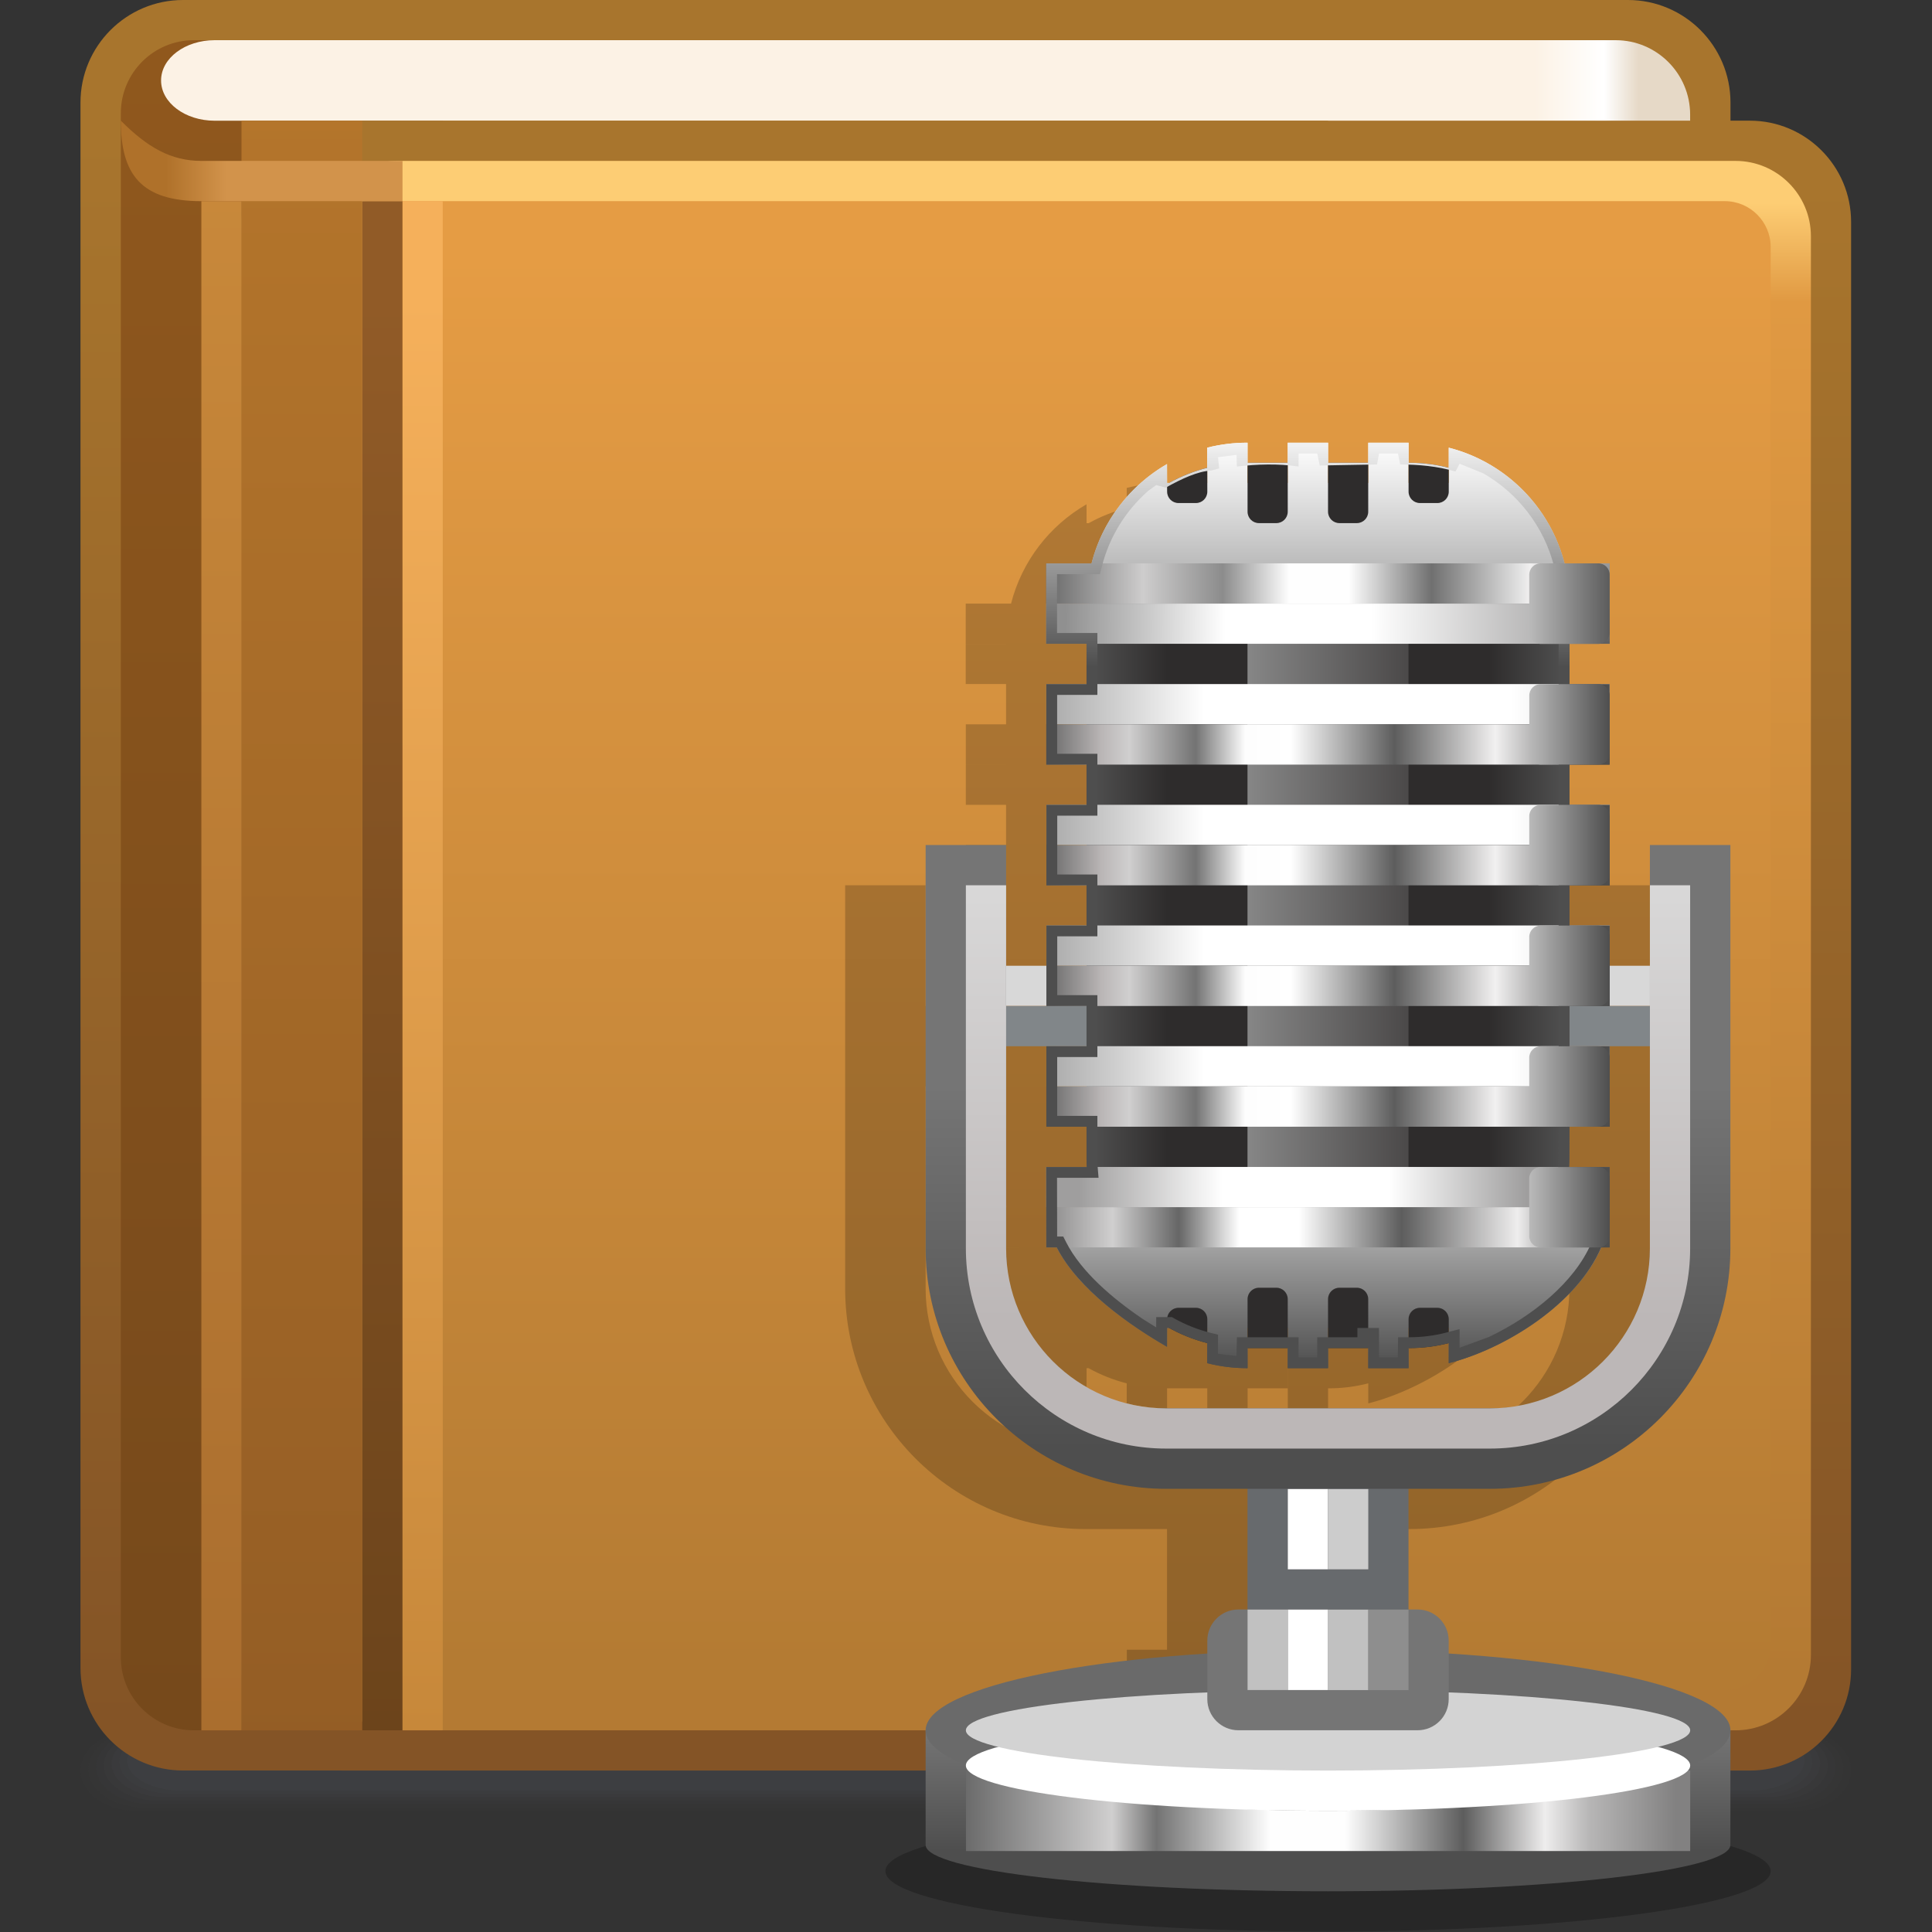 <?xml version="1.0" encoding="UTF-8" standalone="no"?>
<!-- Created with Inkscape (http://www.inkscape.org/) -->

<svg
   xmlns:dc="http://purl.org/dc/elements/1.1/"
   xmlns:cc="http://creativecommons.org/ns#"
   xmlns:rdf="http://www.w3.org/1999/02/22-rdf-syntax-ns#"
   xmlns:svg="http://www.w3.org/2000/svg"
   xmlns="http://www.w3.org/2000/svg"
   xmlns:sodipodi="http://sodipodi.sourceforge.net/DTD/sodipodi-0.dtd"
   xmlns:inkscape="http://www.inkscape.org/namespaces/inkscape"
   width="48"
   height="48"
   id="svg2"
   version="1.1"
   inkscape:version="0.48.3.1 r9886"
   sodipodi:docname="48.svg">
  <rect width="100%" height="100%" fill="#333333" stroke="none"/>
  <defs
     id="defs4">
    <linearGradient
       gradientTransform="translate(28.504,13.5)"
       y2="0"
       x2="1.5"
       y1="0"
       x1="0"
       gradientUnits="userSpaceOnUse"
       id="LinearGradient_34-25">
      <stop
         id="stop19648"
         stop-color="#bababa"
         offset="0" />
      <stop
         id="stop19650"
         stop-color="#4e4e4e"
         offset="1" />
    </linearGradient>
    <linearGradient
       gradientTransform="translate(28.502,15.75)"
       y2="0"
       x2="1.5"
       y1="0"
       x1="0"
       gradientUnits="userSpaceOnUse"
       id="LinearGradient_33-54">
      <stop
         id="stop19643"
         stop-color="#bababa"
         offset="0" />
      <stop
         id="stop19645"
         stop-color="#4e4e4e"
         offset="1" />
    </linearGradient>
    <linearGradient
       gradientTransform="translate(28.502,18)"
       y2="0"
       x2="1.5"
       y1="0"
       x1="0"
       gradientUnits="userSpaceOnUse"
       id="LinearGradient_32-4">
      <stop
         id="stop19638"
         stop-color="#bababa"
         offset="0" />
      <stop
         id="stop19640"
         stop-color="#4e4e4e"
         offset="1" />
    </linearGradient>
    <linearGradient
       gradientTransform="translate(28.502,20.25)"
       y2="0"
       x2="1.5"
       y1="0"
       x1="0"
       gradientUnits="userSpaceOnUse"
       id="LinearGradient_31-96">
      <stop
         id="stop19633"
         stop-color="#bababa"
         offset="0" />
      <stop
         id="stop19635"
         stop-color="#4e4e4e"
         offset="1" />
    </linearGradient>
    <linearGradient
       gradientTransform="translate(28.503,22.5)"
       y2="0"
       x2="1.5"
       y1="0"
       x1="0"
       gradientUnits="userSpaceOnUse"
       id="LinearGradient_30-551">
      <stop
         id="stop19628"
         stop-color="#bababa"
         offset="0" />
      <stop
         id="stop19630"
         stop-color="#4e4e4e"
         offset="1" />
    </linearGradient>
    <linearGradient
       gradientTransform="translate(28.502,24.75)"
       y2="0"
       x2="1.5"
       y1="0"
       x1="0"
       gradientUnits="userSpaceOnUse"
       id="LinearGradient_29-1">
      <stop
         id="stop19623"
         stop-color="#bababa"
         offset="0" />
      <stop
         id="stop19625"
         stop-color="#5c5c5c"
         offset="1" />
    </linearGradient>
    <linearGradient
       gradientTransform="translate(25.032,27.695)"
       y2="-4.125"
       x2="0"
       y1="0"
       x1="0"
       gradientUnits="userSpaceOnUse"
       id="LinearGradient_28-86">
      <stop
         id="stop19618"
         stop-color="#f0f0f0"
         offset="0" />
      <stop
         id="stop19620"
         stop-color="#4e4e4e"
         offset="1" />
    </linearGradient>
    <linearGradient
       gradientTransform="matrix(0,-1,1,0,18.753,21.001)"
       y2="0"
       x2="9.601"
       y1="0"
       x1="0"
       gradientUnits="userSpaceOnUse"
       id="LinearGradient_27-45">
      <stop
         id="stop19613"
         stop-color="#dedede"
         offset="0" />
      <stop
         id="stop19615"
         stop-color="#bcb7b7"
         offset="1" />
    </linearGradient>
    <linearGradient
       gradientTransform="translate(24.752,9)"
       y2="6.75"
       x2="0"
       y1="0"
       x1="0"
       gradientUnits="userSpaceOnUse"
       id="LinearGradient_26-6">
      <stop
         id="stop19608"
         stop-color="#4e4e4e"
         offset="0" />
      <stop
         id="stop19610"
         stop-color="#757575"
         offset="1" />
    </linearGradient>
    <linearGradient
       gradientTransform="matrix(-1,0,0,-1,30.002,15.751)"
       y2="0"
       x2="10.499"
       y1="0"
       x1="0"
       gradientUnits="userSpaceOnUse"
       id="LinearGradient_25-97">
      <stop
         id="stop19599"
         stop-color="#dcdcdc"
         offset="0" />
      <stop
         id="stop19601"
         stop-color="#ffffff"
         offset="0.176" />
      <stop
         id="stop19603"
         stop-color="#ffffff"
         offset="0.72" />
      <stop
         id="stop19605"
         stop-color="#a9a9a9"
         offset="1" />
    </linearGradient>
    <linearGradient
       gradientTransform="matrix(-1,0,0,-1,30.001,11.344)"
       y2="0"
       x2="10.498"
       y1="0"
       x1="0"
       gradientUnits="userSpaceOnUse"
       id="LinearGradient_24-83">
      <stop
         id="stop19580"
         stop-color="#3a3a3a"
         offset="0" />
      <stop
         id="stop19582"
         stop-color="#f1f0f0"
         offset="0.203" />
      <stop
         id="stop19584"
         stop-color="#5d5d5d"
         offset="0.382" />
      <stop
         id="stop19586"
         stop-color="#ffffff"
         offset="0.566" />
      <stop
         id="stop19588"
         stop-color="#fdfdfd"
         offset="0.647" />
      <stop
         id="stop19590"
         stop-color="#737373"
         offset="0.735" />
      <stop
         id="stop19592"
         stop-color="#d0cfcf"
         offset="0.853" />
      <stop
         id="stop19594"
         stop-color="#bab6b6"
         offset="0.902" />
      <stop
         id="stop19596"
         stop-color="#686868"
         offset="1" />
    </linearGradient>
    <linearGradient
       gradientTransform="matrix(-1,0,0,-1,30.003,18.001)"
       y2="0"
       x2="10.499"
       y1="0"
       x1="0"
       gradientUnits="userSpaceOnUse"
       id="LinearGradient_23-94">
      <stop
         id="stop19571"
         stop-color="#dcdcdc"
         offset="0" />
      <stop
         id="stop19573"
         stop-color="#ffffff"
         offset="0.176" />
      <stop
         id="stop19575"
         stop-color="#ffffff"
         offset="0.72" />
      <stop
         id="stop19577"
         stop-color="#a9a9a9"
         offset="1" />
    </linearGradient>
    <linearGradient
       gradientTransform="matrix(-1,0,0,-1,30.003,20.25)"
       y2="0"
       x2="10.499"
       y1="0"
       x1="0"
       gradientUnits="userSpaceOnUse"
       id="LinearGradient_22-83">
      <stop
         id="stop19562"
         stop-color="#dcdcdc"
         offset="0" />
      <stop
         id="stop19564"
         stop-color="#ffffff"
         offset="0.176" />
      <stop
         id="stop19566"
         stop-color="#ffffff"
         offset="0.72" />
      <stop
         id="stop19568"
         stop-color="#a9a9a9"
         offset="1" />
    </linearGradient>
    <linearGradient
       gradientTransform="translate(20.119,13.748)"
       y2="0"
       x2="8.339"
       y1="0"
       x1="0"
       gradientUnits="userSpaceOnUse"
       id="LinearGradient_21-65">
      <stop
         id="stop19553"
         stop-color="#9f9e9e"
         offset="0" />
      <stop
         id="stop19555"
         stop-color="#ffffff"
         offset="0.32" />
      <stop
         id="stop19557"
         stop-color="#ffffff"
         offset="0.693" />
      <stop
         id="stop19559"
         stop-color="#9f9e9e"
         offset="1" />
    </linearGradient>
    <linearGradient
       gradientTransform="matrix(-1,0,0,-1,29.692,13.001)"
       y2="0"
       x2="10.191"
       y1="0"
       x1="0"
       gradientUnits="userSpaceOnUse"
       id="LinearGradient_20-5">
      <stop
         id="stop19536"
         stop-color="#4f4f4f"
         offset="0" />
      <stop
         id="stop19538"
         stop-color="#eeeded"
         offset="0.138" />
      <stop
         id="stop19540"
         stop-color="#5d5d5d"
         offset="0.35" />
      <stop
         id="stop19542"
         stop-color="#ffffff"
         offset="0.538" />
      <stop
         id="stop19544"
         stop-color="#ffffff"
         offset="0.647" />
      <stop
         id="stop19546"
         stop-color="#666666"
         offset="0.758" />
      <stop
         id="stop19548"
         stop-color="#d0cfcf"
         offset="0.879" />
      <stop
         id="stop19550"
         stop-color="#8a8989"
         offset="1" />
    </linearGradient>
    <linearGradient
       gradientTransform="matrix(0,1,-1,0,24.752,10.499)"
       y2="0"
       x2="2.25"
       y1="0"
       x1="0"
       gradientUnits="userSpaceOnUse"
       id="LinearGradient_19-63">
      <stop
         id="stop19531"
         stop-color="#4e4e4e"
         offset="0" />
      <stop
         id="stop19533"
         stop-color="#a1a1a1"
         offset="1" />
    </linearGradient>
    <linearGradient
       gradientTransform="matrix(1,-0.004,0.008,1,19.857,24.511)"
       y2="0"
       x2="9.846"
       y1="0"
       x1="0"
       gradientUnits="userSpaceOnUse"
       id="LinearGradient_18-87">
      <stop
         id="stop19522"
         stop-color="#909090"
         offset="0" />
      <stop
         id="stop19524"
         stop-color="#ffffff"
         offset="0.303" />
      <stop
         id="stop19526"
         stop-color="#ffffff"
         offset="0.579" />
      <stop
         id="stop19528"
         stop-color="#9e9d9d"
         offset="1" />
    </linearGradient>
    <linearGradient
       gradientTransform="translate(19.501,25.351)"
       y2="0"
       x2="10.502"
       y1="0"
       x1="0"
       gradientUnits="userSpaceOnUse"
       id="LinearGradient_17-0">
      <stop
         id="stop19505"
         stop-color="#686868"
         offset="0" />
      <stop
         id="stop19507"
         stop-color="#cecdcd"
         offset="0.172" />
      <stop
         id="stop19509"
         stop-color="#8c8c8c"
         offset="0.313" />
      <stop
         id="stop19511"
         stop-color="#fefefe"
         offset="0.431" />
      <stop
         id="stop19513"
         stop-color="#fefefe"
         offset="0.537" />
      <stop
         id="stop19515"
         stop-color="#707070"
         offset="0.684" />
      <stop
         id="stop19517"
         stop-color="#f1f0f0"
         offset="0.86" />
      <stop
         id="stop19519"
         stop-color="#666666"
         offset="1" />
    </linearGradient>
    <linearGradient
       gradientTransform="translate(24.752,27.75)"
       y2="-2.25"
       x2="0"
       y1="0"
       x1="0"
       gradientUnits="userSpaceOnUse"
       id="LinearGradient_16-30">
      <stop
         id="stop19500"
         stop-color="#ffffff"
         offset="0" />
      <stop
         id="stop19502"
         stop-color="#bcbcbc"
         offset="1" />
    </linearGradient>
    <linearGradient
       gradientTransform="matrix(-1,0,0,-1,30.001,22.5)"
       y2="0"
       x2="10.499"
       y1="0"
       x1="0"
       gradientUnits="userSpaceOnUse"
       id="LinearGradient_15-9">
      <stop
         id="stop19491"
         stop-color="#dcdcdc"
         offset="0" />
      <stop
         id="stop19493"
         stop-color="#ffffff"
         offset="0.176" />
      <stop
         id="stop19495"
         stop-color="#ffffff"
         offset="0.72" />
      <stop
         id="stop19497"
         stop-color="#a9a9a9"
         offset="1" />
    </linearGradient>
    <linearGradient
       gradientTransform="matrix(-1,0,0,-1,26.251,19.248)"
       y2="0"
       x2="2.996"
       y1="0"
       x1="0"
       gradientUnits="userSpaceOnUse"
       id="LinearGradient_14-60">
      <stop
         id="stop19486"
         stop-color="#4b4949"
         offset="0" />
      <stop
         id="stop19488"
         stop-color="#868686"
         offset="1" />
    </linearGradient>
    <linearGradient
       gradientTransform="translate(20.251,19.057)"
       y2="0"
       x2="8.999"
       y1="0"
       x1="0"
       gradientUnits="userSpaceOnUse"
       id="LinearGradient_13-8">
      <stop
         id="stop19477"
         stop-color="#525252"
         offset="0" />
      <stop
         id="stop19479"
         stop-color="#2e2c2c"
         offset="0.167" />
      <stop
         id="stop19481"
         stop-color="#2e2c2c"
         offset="0.833" />
      <stop
         id="stop19483"
         stop-color="#525252"
         offset="1" />
    </linearGradient>
    <linearGradient
       gradientTransform="matrix(-1,0,0,-1,31.231,2.437)"
       y2="0"
       x2="13.228"
       y1="0"
       x1="0"
       gradientUnits="userSpaceOnUse"
       id="LinearGradient_12-84">
      <stop
         id="stop19458"
         stop-color="#828181"
         offset="0" />
      <stop
         id="stop19460"
         stop-color="#b7b6b6"
         offset="0.122" />
      <stop
         id="stop19462"
         stop-color="#eeeded"
         offset="0.184" />
      <stop
         id="stop19464"
         stop-color="#5d5d5d"
         offset="0.299" />
      <stop
         id="stop19466"
         stop-color="#fefefe"
         offset="0.466" />
      <stop
         id="stop19468"
         stop-color="#fefefe"
         offset="0.571" />
      <stop
         id="stop19470"
         stop-color="#737373"
         offset="0.732" />
      <stop
         id="stop19472"
         stop-color="#d0cfcf"
         offset="0.794" />
      <stop
         id="stop19474"
         stop-color="#6b6b6b"
         offset="1" />
    </linearGradient>
    <linearGradient
       gradientTransform="translate(25.502,1.5)"
       y2="2.25"
       x2="0"
       y1="0"
       x1="0"
       gradientUnits="userSpaceOnUse"
       id="LinearGradient_11-01">
      <stop
         id="stop19453"
         stop-color="#4e4e4e"
         offset="0" />
      <stop
         id="stop19455"
         stop-color="#757575"
         offset="1" />
    </linearGradient>
    <linearGradient
       gradientTransform="translate(4.22,32.532)"
       y2="0"
       x2="-1.125"
       y1="0"
       x1="0"
       gradientUnits="userSpaceOnUse"
       id="LinearGradient_10-28">
      <stop
         id="stop19448"
         stop-color="#d2934b"
         offset="0" />
      <stop
         id="stop19450"
         stop-color="#af712a"
         offset="1" />
    </linearGradient>
    <linearGradient
       gradientTransform="matrix(0,-1,1,0,3.757,34.452)"
       y2="0"
       x2="33.505"
       y1="0"
       x1="0"
       gradientUnits="userSpaceOnUse"
       id="LinearGradient_9-8">
      <stop
         id="stop19443"
         stop-color="#ca8a3b"
         offset="0" />
      <stop
         id="stop19445"
         stop-color="#a76b2d"
         offset="1" />
    </linearGradient>
    <linearGradient
       gradientTransform="matrix(0,1,-1,0,7.504,3.751)"
       y2="0"
       x2="26.709"
       y1="0"
       x1="0"
       gradientUnits="userSpaceOnUse"
       id="LinearGradient_8-91">
      <stop
         id="stop19438"
         stop-color="#c7883a"
         offset="0" />
      <stop
         id="stop19440"
         stop-color="#f5b05b"
         offset="1" />
    </linearGradient>
    <linearGradient
       gradientTransform="matrix(0,1,-1,0,6.75,3.743)"
       y2="0"
       x2="26.712"
       y1="0"
       x1="0"
       gradientUnits="userSpaceOnUse"
       id="LinearGradient_7-93">
      <stop
         id="stop19433"
         stop-color="#6c441b"
         offset="0" />
      <stop
         id="stop19435"
         stop-color="#915b27"
         offset="1" />
    </linearGradient>
    <linearGradient
       gradientTransform="matrix(0,-1,1,0,4.505,34.046)"
       y2="0"
       x2="33.348"
       y1="0"
       x1="0"
       gradientUnits="userSpaceOnUse"
       id="LinearGradient_6-37">
      <stop
         id="stop19428"
         stop-color="#b4752b"
         offset="0" />
      <stop
         id="stop19430"
         stop-color="#915b24"
         offset="1" />
    </linearGradient>
    <linearGradient
       gradientTransform="matrix(0,-1,1,0,16.851,31.249)"
       y2="0"
       x2="26.251"
       y1="0"
       x1="0"
       gradientUnits="userSpaceOnUse"
       id="LinearGradient_5-8">
      <stop
         id="stop19423"
         stop-color="#e59c44"
         offset="0" />
      <stop
         id="stop19425"
         stop-color="#b47b33"
         offset="1" />
    </linearGradient>
    <linearGradient
       gradientTransform="matrix(0,1,-1,0,27.323,4.804)"
       y2="0"
       x2="27.406"
       y1="0"
       x1="0"
       gradientUnits="userSpaceOnUse"
       id="LinearGradient_4-37">
      <stop
         id="stop19416"
         stop-color="#b47a33"
         offset="0" />
      <stop
         id="stop19418"
         stop-color="#e09942"
         offset="0.933" />
      <stop
         id="stop19420"
         stop-color="#fdcd74"
         offset="1" />
    </linearGradient>
    <linearGradient
       gradientTransform="matrix(0,-1,1,0,16.613,32.661)"
       y2="0"
       x2="28.845"
       y1="0"
       x1="0"
       gradientUnits="userSpaceOnUse"
       id="LinearGradient_3-58">
      <stop
         id="stop19411"
         stop-color="#a8752d"
         offset="0" />
      <stop
         id="stop19413"
         stop-color="#845426"
         offset="1" />
    </linearGradient>
    <linearGradient
       gradientTransform="matrix(-1,0,0,-1,30.539,35.251)"
       y2="0"
       x2="1.929"
       y1="0"
       x1="0"
       gradientUnits="userSpaceOnUse"
       id="LinearGradient_2-95">
      <stop
         id="stop19404"
         stop-color="#e6d9c7"
         offset="0" />
      <stop
         id="stop19406"
         stop-color="#ffffff"
         offset="0.333" />
      <stop
         id="stop19408"
         stop-color="#fcf2e5"
         offset="1" />
    </linearGradient>
    <linearGradient
       gradientTransform="matrix(0,-1,1,0,2.252,35.115)"
       y2="0"
       x2="33.271"
       y1="0"
       x1="0"
       gradientUnits="userSpaceOnUse"
       id="LinearGradient_1-70">
      <stop
         id="stop19399"
         stop-color="#90581d"
         offset="0" />
      <stop
         id="stop19401"
         stop-color="#74481b"
         offset="1" />
    </linearGradient>
    <linearGradient
       gradientTransform="matrix(0,-1,1,0,13.914,33.483)"
       y2="0"
       x2="29.645"
       y1="0"
       x1="0"
       gradientUnits="userSpaceOnUse"
       id="LinearGradient-3">
      <stop
         id="stop19394"
         stop-color="#a8752d"
         offset="0" />
      <stop
         id="stop19396"
         stop-color="#845426"
         offset="1" />
    </linearGradient>
  </defs>
  <sodipodi:namedview
     id="base"
     pagecolor="#ffffff"
     bordercolor="#666666"
     borderopacity="1.0"
     inkscape:pageopacity="0.0"
     inkscape:pageshadow="2"
     inkscape:zoom="7.9094203"
     inkscape:cx="24.711864"
     inkscape:cy="23.491525"
     inkscape:document-units="px"
     inkscape:current-layer="layer1"
     showgrid="false"
     inkscape:window-width="909"
     inkscape:window-height="633"
     inkscape:window-x="500"
     inkscape:window-y="212"
     inkscape:window-maximized="0" />
  <g
     inkscape:label="Layer 1"
     inkscape:groupmode="layer"
     id="layer1"
     transform="translate(0,-1004.362)">
    <g
       style="fill-rule:evenodd;stroke-width:0.501;stroke-linejoin:bevel;overflow:visible"
       id="g19977"
       transform="matrix(1.333,0,0,1.333,1.212e-4,1004.362)">
      <g
         transform="scale(1,-1)"
         font-size="16"
         id="Document"
         style="font-size:16px;fill:none;stroke:#000000;font-family:Times New Roman">
        <g
           transform="translate(0,-36)"
           id="Spread">
          <g
             id="MouseOff">
            <g
               id="Group"
               style="stroke:none">
              <g
                 stroke-miterlimit="79.84"
                 id="Group_1">
                <g
                   id="Group_2"
                   style="fill:#494a4f">
                  <path
                     id="path19658"
                     d="m 1.502,3 0,0 c 0,-0.413 0.46,-0.749 1.027,-0.749 l 30.946,0 c 0.567,0 1.027,0.336 1.027,0.749 l 0,0 c 0,0.415 -0.46,0.751 -1.027,0.751 l -30.946,0 C 1.962,3.751 1.502,3.415 1.502,3 z"
                     inkscape:connector-curvature="0"
                     style="fill-opacity:0.055;marker-start:none;marker-end:none" />
                  <path
                     id="path19660"
                     d="m 1.646,3.032 0,0 c 0,-0.397 0.461,-0.721 1.027,-0.721 l 30.657,0 c 0.567,0 1.027,0.324 1.027,0.721 l 0,0 c 0,0.396 -0.46,0.719 -1.027,0.719 l -30.657,0 C 2.107,3.751 1.646,3.428 1.646,3.032 z"
                     inkscape:connector-curvature="0"
                     style="fill-opacity:0.075;marker-start:none;marker-end:none" />
                  <path
                     id="path19662"
                     d="m 1.792,3.063 0,0 c 0,-0.38 0.459,-0.687 1.026,-0.687 l 30.368,0 c 0.567,0 1.025,0.307 1.025,0.687 l 0,0 c 0,0.379 -0.458,0.688 -1.025,0.688 l -30.368,0 C 2.251,3.751 1.792,3.442 1.792,3.063 z"
                     inkscape:connector-curvature="0"
                     style="fill-opacity:0.094;marker-start:none;marker-end:none" />
                  <path
                     id="path19664"
                     d="m 1.935,3.095 0,-0.001 c 0,-0.362 0.461,-0.656 1.027,-0.656 l 30.079,0 c 0.567,0 1.027,0.294 1.027,0.656 l 0,0.001 c 0,0.363 -0.46,0.656 -1.027,0.656 l -30.079,0 C 2.396,3.751 1.935,3.458 1.935,3.095 z"
                     inkscape:connector-curvature="0"
                     style="fill-opacity:0.11;marker-start:none;marker-end:none" />
                  <path
                     id="path19666"
                     d="m 2.08,3.127 0,0 C 2.08,2.78 2.542,2.5 3.106,2.5 l 29.792,0 c 0.564,0 1.025,0.28 1.025,0.627 l 0,0 c 0,0.344 -0.461,0.624 -1.025,0.624 l -29.792,0 C 2.542,3.751 2.08,3.471 2.08,3.127 z"
                     inkscape:connector-curvature="0"
                     style="fill-opacity:0.129;marker-start:none;marker-end:none" />
                  <path
                     id="path19668"
                     d="m 2.225,3.156 0,0 c 0,-0.328 0.461,-0.594 1.027,-0.594 l 29.5,0 c 0.566,0 1.026,0.266 1.026,0.594 l 0,0 c 0,0.33 -0.46,0.595 -1.026,0.595 l -29.5,0 C 2.686,3.751 2.225,3.486 2.225,3.156 z"
                     inkscape:connector-curvature="0"
                     style="fill-opacity:0.149;marker-start:none;marker-end:none" />
                  <path
                     id="path19670"
                     d="m 2.371,3.19 0,-0.003 c 0,-0.311 0.459,-0.563 1.026,-0.563 l 29.21,0 c 0.567,0 1.026,0.252 1.026,0.563 l 0,0.003 c 0,0.309 -0.459,0.561 -1.026,0.561 l -29.21,0 C 2.83,3.751 2.371,3.499 2.371,3.19 z"
                     inkscape:connector-curvature="0"
                     style="fill-opacity:0.165;marker-start:none;marker-end:none" />
                </g>
                <path
                   style="fill:url(#LinearGradient-3);marker-start:none;marker-end:none"
                   id="path19672"
                   d="M 1.5,34.089 1.5,4.912 C 1.5,3.858 2.357,3.001 3.411,3.001 l 26.931,0 c 1.054,0 1.911,0.857 1.911,1.911 l 0,29.177 C 32.253,35.143 31.396,36 30.342,36 L 3.411,36 C 2.357,36 1.5,35.143 1.5,34.089 z"
                   inkscape:connector-curvature="0" />
                <path
                   style="fill:url(#LinearGradient_1-70);marker-start:none;marker-end:none"
                   id="path19674"
                   d="m 2.252,33.891 0,-28.781 c 0,-0.75 0.61,-1.36 1.36,-1.36 l 3.281,0 c 0.75,0 1.36,0.61 1.36,1.36 l 0,28.781 c 0,0.75 -0.61,1.36 -1.36,1.36 l -3.281,0 c -0.75,0 -1.36,-0.61 -1.36,-1.36 z"
                   inkscape:connector-curvature="0" />
                <path
                   id="path19676"
                   d="m 3.002,34.501 0,-10e-4 c 0,-0.414 0.448,-0.75 0.999,-0.75 l 25.003,0 c 0.551,0 0.999,0.336 0.999,0.75 l 0,10e-4 c 0,0.414 -0.448,0.75 -0.999,0.75 l -25.003,0 c -0.551,0 -0.999,-0.336 -0.999,-0.75 z"
                   inkscape:connector-curvature="0"
                   style="fill:#fcf2e5;marker-start:none;marker-end:none" />
                <path
                   style="fill:url(#LinearGradient_2-95);marker-start:none;marker-end:none"
                   id="path19678"
                   d="m 24.752,33.863 0,-0.223 c 0,-0.766 0.622,-1.388 1.388,-1.388 l 3.973,0 c 0.766,0 1.388,0.622 1.388,1.388 l 0,0.223 c 0,0.766 -0.622,1.388 -1.388,1.388 l -3.973,0 c -0.766,0 -1.388,-0.622 -1.388,-1.388 z"
                   inkscape:connector-curvature="0" />
                <path
                   style="fill:url(#LinearGradient_3-58);marker-start:none;marker-end:none"
                   id="path19680"
                   d="m 4.502,31.864 0,-26.977 C 4.502,3.846 5.348,3 6.389,3 l 26.225,0 c 1.041,0 1.887,0.846 1.887,1.887 l 0,26.977 c 0,1.041 -0.846,1.887 -1.887,1.887 l -26.225,0 c -1.041,0 -1.887,-0.846 -1.887,-1.887 z"
                   inkscape:connector-curvature="0" />
                <path
                   style="fill:url(#LinearGradient_4-37);marker-start:none;marker-end:none"
                   id="path19682"
                   d="m 6.001,31.596 0,-26.441 C 6.001,4.38 6.631,3.75 7.406,3.75 l 24.941,0 c 0.775,0 1.405,0.63 1.405,1.405 l 0,26.441 c 0,0.775 -0.63,1.405 -1.405,1.405 l -24.941,0 c -0.775,0 -1.405,-0.63 -1.405,-1.405 z"
                   inkscape:connector-curvature="0" />
                <path
                   style="fill:url(#LinearGradient_5-8);marker-start:none;marker-end:none"
                   id="path19684"
                   d="m 6.001,31.396 0,-26.043 c 0,-0.471 0.384,-0.855 0.855,-0.855 l 25.291,0 c 0.471,0 0.855,0.384 0.855,0.855 l 0,26.043 c 0,0.471 -0.384,0.855 -0.855,0.855 l -25.291,0 c -0.471,0 -0.855,-0.384 -0.855,-0.855 z"
                   inkscape:connector-curvature="0" />
                <path
                   style="fill:url(#LinearGradient_6-37);marker-start:none;marker-end:none"
                   id="path19686"
                   d="m 4.501,33.751 0,-30.001 2.251,0 0,30.001 -2.251,0 z"
                   inkscape:connector-curvature="0" />
                <path
                   style="fill:url(#LinearGradient_7-93);marker-start:none;marker-end:none"
                   id="path19688"
                   d="m 6.753,32.251 0,-28.501 0.749,0 0,28.501 -0.749,0 z"
                   inkscape:connector-curvature="0" />
                <path
                   style="fill:url(#LinearGradient_8-91);marker-start:none;marker-end:none"
                   id="path19690"
                   d="m 7.503,32.251 0,-28.501 0.749,0 0,28.501 -0.749,0 z"
                   inkscape:connector-curvature="0" />
                <path
                   style="fill:url(#LinearGradient_9-8);marker-start:none;marker-end:none"
                   id="path19692"
                   d="m 3.753,32.251 0,-28.501 0.749,0 0,28.501 -0.749,0 z"
                   inkscape:connector-curvature="0" />
                <path
                   style="fill:url(#LinearGradient_10-28);marker-start:none;marker-end:none"
                   id="path19694"
                   d="m 2.252,33.751 c 0.499,-0.501 0.938,-0.75 1.5,-0.75 l 3.75,0 0,-0.75 -3.75,0 c -1.125,0 -1.5,0.499 -1.5,1.5 z"
                   inkscape:connector-curvature="0" />
              </g>
              <g
                 id="Group_3">
                <path
                   id="path19697"
                   stroke-miterlimit="79.84"
                   d="m 21.002,3.001 0,2.251 0.749,0 0,2.249 -1.516,0 c -2.475,0 -4.483,2.008 -4.483,4.483 l 0,7.516 1.5,0 0,-2.25 0.751,0 0,0.001 0.748,0 0,10e-4 -0.748,0 0,0.749 0.748,0 0,0.748 -0.748,0 0,0.751 0.748,0 0,0.001 -0.748,0 0,0.749 0.748,0 0,0.749 -0.75,0 0,0.751 0.75,0 0,0.001 -0.75,0 0,0.749 0.75,0 0,0.751 -0.752,0 0,0.749 0.753,0 0,0.001 -0.753,0 0,0.749 0.845,0 c 0.202,0.789 0.717,1.453 1.407,1.851 l 10e-4,-0.352 0.039,0 c 0.221,0.123 0.459,0.218 0.709,0.282 l 0,0.375 c 0.237,0.06 0.485,0.093 0.741,0.093 l 0.011,0 0,-0.374 0.749,0 0,0.374 0.752,0 0,-0.374 0.748,0 0,-0.375 10e-4,0 0,0.749 0.751,0 0,-0.374 0.011,0 c 0.254,0 0.501,-0.032 0.738,-0.093 l 0,0.374 c 1.055,-0.269 1.888,-1.101 2.158,-2.156 l 0.842,0 0,-0.749 -0.749,0 0,-0.001 0.749,0 0,-0.749 -0.75,0 0,-0.751 0.748,0 0,-0.749 -0.748,0 0,-0.001 0.748,0 0,-0.751 -0.748,0 0,-0.749 0.75,0 0,-0.749 -0.75,0 0,-0.001 0.75,0 0,-0.751 -0.75,0 0,-0.748 0.75,0 0,-0.749 -0.75,0 0,-10e-4 0.75,0 0,-0.001 0.749,0 0,2.25 1.5,0 0,-7.516 c 0,-2.475 -2.009,-4.483 -4.483,-4.483 l -1.516,0 0,-2.249 0.749,0 0,-2.251 -4.499,0 z m 8.249,8.983 0,3.766 -0.75,0 0,-0.748 -0.749,0 0,-0.001 0.749,0 0,-0.751 -0.749,0 0,-0.602 c 0,-0.051 -0.002,-0.1 -0.006,-0.148 l 0.756,0 0,-0.749 -1.006,0 0,-10e-4 1.007,0 0,-0.011 c 0,-0.003 -0.001,-0.005 -0.001,-0.007 l 0,-0.731 -0.158,0 c -0.452,-1.057 -1.787,-1.89 -2.842,-2.158 l 0,0.374 c -0.237,-0.061 -0.484,-0.093 -0.738,-0.093 l -0.011,0 0,-0.374 -0.751,0 0,0.749 -10e-4,0 0,-0.375 -0.748,0 0,-0.374 -0.752,0 0,0.374 -0.749,0 0,-0.374 -0.011,0 C 21.485,9.75 21.237,9.783 21,9.843 l 0,0.374 c -0.251,0.064 -0.49,0.16 -0.711,0.283 l -0.037,0 -10e-4,-0.352 c -0.69,0.397 -1.651,1.063 -2.057,1.853 l -0.193,0 0,0.749 0.971,0 -0.001,10e-4 -0.972,0 0,0.749 0.757,0 c -0.004,0.048 -0.005,0.097 -0.005,0.148 l 0,0.602 -0.749,0 0,0.751 0.749,0 0,0.001 -0.749,0 0,0.748 -0.75,0 0,-3.766 c 0,-1.646 1.337,-2.983 2.983,-2.983 l 6.033,0 c 1.645,0 2.983,1.337 2.983,2.983 z m -10.5,4.515 0,0.001 -0.748,0 0,0.001 -0.751,0 0,-0.002 1.499,0 z m 10.5,0 0,0.002 -0.749,0 0,-0.001 -0.75,0 0,-0.001 1.499,0 z"
                   inkscape:connector-curvature="0"
                   style="fill:#000000;fill-opacity:0.2;stroke-width:0.081;marker-start:none;marker-end:none" />
                <path
                   id="path19699"
                   stroke-miterlimit="79.84"
                   d="m 18.752,18 0,-0.749 12.375,0 0,0.749 -12.375,0 z"
                   inkscape:connector-curvature="0"
                   style="fill:#d8d8d8;stroke-width:0.081;marker-start:none;marker-end:none" />
                <path
                   id="path19701"
                   stroke-miterlimit="79.84"
                   d="m 24.752,2.25 c 4.554,0 8.25,-0.504 8.25,-1.125 C 33.002,0.504 29.306,0 24.752,0 c -4.554,0 -8.25,0.504 -8.25,1.125 0,0.621 3.696,1.125 8.25,1.125 z"
                   inkscape:connector-curvature="0"
                   style="fill:#000000;fill-opacity:0.235;stroke-width:0.016;marker-start:none;marker-end:none" />
                <path
                   id="path19703"
                   stroke-miterlimit="79.84"
                   d="m 23.251,9.075 0,-3.187 c 0,-0.285 0.232,-0.517 0.517,-0.517 l 1.967,0 c 0.285,0 0.517,0.232 0.517,0.517 l 0,3.187 c 0,0.285 -0.232,0.517 -0.517,0.517 l -1.967,0 c -0.285,0 -0.517,-0.232 -0.517,-0.517 z"
                   inkscape:connector-curvature="0"
                   style="fill:#676a6d;stroke-width:0.081;marker-start:none;marker-end:none" />
                <path
                   id="path19705"
                   stroke-miterlimit="79.84"
                   d="m 18.752,17.249 0,-0.749 12.375,0 0,0.749 -12.375,0 z"
                   inkscape:connector-curvature="0"
                   style="fill:#818689;stroke-width:0.081;marker-start:none;marker-end:none" />
                <path
                   style="fill:url(#LinearGradient_11-01);stroke-width:0.081;marker-start:none;marker-end:none"
                   id="path19707"
                   stroke-miterlimit="79.84"
                   d="m 17.252,1.613 0,2.137 15,0 -0.001,-2.137 c 0,-0.477 -3.361,-0.863 -7.5,-0.863 -4.14,0 -7.499,0.386 -7.499,0.863 z"
                   inkscape:connector-curvature="0" />
                <path
                   style="fill:url(#LinearGradient_12-84);stroke-width:0.081;marker-start:none;marker-end:none"
                   id="path19709"
                   stroke-miterlimit="79.84"
                   d="m 18.003,3.001 0,-1.501 13.499,0 0,1.501 -13.499,0 z"
                   inkscape:connector-curvature="0" />
                <path
                   id="path19711"
                   stroke-miterlimit="79.84"
                   d="m 24.752,5.25 c 4.14,0 7.5,-0.672 7.5,-1.5 0,-0.828 -3.36,-1.5 -7.5,-1.5 -4.14,0 -7.5,0.672 -7.5,1.5 0,0.828 3.36,1.5 7.5,1.5 z"
                   inkscape:connector-curvature="0"
                   style="fill:#6a6a6a;stroke-width:0.081;marker-start:none;marker-end:none" />
                <path
                   id="path19713"
                   stroke-miterlimit="79.84"
                   d="m 24.752,3.937 c 3.726,0 6.75,-0.378 6.75,-0.843 0,-0.465 -3.024,-0.843 -6.75,-0.843 -3.726,0 -6.75,0.378 -6.75,0.843 0,0.465 3.024,0.843 6.75,0.843 z"
                   inkscape:connector-curvature="0"
                   style="fill:#ffffff;stroke-width:0.081;marker-start:none;marker-end:none" />
                <path
                   id="path19715"
                   stroke-miterlimit="79.84"
                   d="m 24.752,4.5 c 3.726,0 6.75,-0.336 6.75,-0.75 0,-0.414 -3.024,-0.75 -6.75,-0.75 -3.726,0 -6.75,0.336 -6.75,0.75 0,0.414 3.024,0.75 6.75,0.75 z"
                   inkscape:connector-curvature="0"
                   style="fill:#d3d3d3;stroke-width:0.081;marker-start:none;marker-end:none" />
                <path
                   id="path19717"
                   stroke-miterlimit="79.84"
                   d="m 22.502,5.422 0,-1.091 c 0,-0.32 0.26,-0.58 0.58,-0.58 l 3.339,0 c 0.32,0 0.58,0.26 0.58,0.58 l 0,1.091 c 0,0.32 -0.26,0.58 -0.58,0.58 l -3.339,0 c -0.32,0 -0.58,-0.26 -0.58,-0.58 z"
                   inkscape:connector-curvature="0"
                   style="fill:#757575;stroke-width:0.081;marker-start:none;marker-end:none" />
                <path
                   id="path19719"
                   stroke-miterlimit="79.84"
                   d="m 24.003,8.25 0,-1.499 0.749,0 0,1.499 -0.749,0 z"
                   inkscape:connector-curvature="0"
                   style="fill:#ffffff;stroke-width:0.081;marker-start:none;marker-end:none" />
                <path
                   id="path19721"
                   stroke-miterlimit="79.84"
                   d="m 24.753,8.25 0,-1.499 0.749,0 0,1.499 -0.749,0 z"
                   inkscape:connector-curvature="0"
                   style="fill:#cccccc;stroke-width:0.081;marker-start:none;marker-end:none" />
                <g
                   stroke-miterlimit="79.84"
                   id="Group_4">
                  <path
                     id="path19724"
                     d="m 25.503,5.999 0,-1.499 -0.749,0 0,1.499 0.749,0 z"
                     inkscape:connector-curvature="0"
                     style="fill:#c1c1c1;marker-start:none;marker-end:none" />
                  <path
                     id="path19726"
                     d="m 26.252,5.999 0,-1.499 -0.749,0 0,1.499 0.749,0 z"
                     inkscape:connector-curvature="0"
                     style="fill:#8e8e8e;marker-start:none;marker-end:none" />
                  <path
                     id="path19728"
                     d="m 24.751,6 0,-1.499 -0.749,0 0,1.499 0.749,0 z"
                     inkscape:connector-curvature="0"
                     style="fill:#ffffff;marker-start:none;marker-end:none" />
                  <path
                     id="path19730"
                     d="m 24.001,6 0,-1.499 -0.749,0 0,1.499 0.749,0 z"
                     inkscape:connector-curvature="0"
                     style="fill:#c1c1c1;marker-start:none;marker-end:none" />
                </g>
                <path
                   style="fill:url(#LinearGradient_13-8);stroke-width:0.081;marker-start:none;marker-end:none"
                   id="path19732"
                   stroke-miterlimit="79.84"
                   d="m 20.251,24.275 0,-9.877 c 0,-1.302 1.165,-1.882 2.124,-2.394 0.632,-0.337 1.404,-0.294 2.157,-0.312 0.821,-0.023 1.707,0.029 2.43,0.398 0.978,0.502 2.29,1.006 2.29,2.308 l 0,9.877 c 0,1.301 -1.11,2.359 -2.473,2.359 l -4.055,0 c -1.364,0 -2.473,-1.058 -2.473,-2.359 z"
                   inkscape:connector-curvature="0" />
                <path
                   style="fill:url(#LinearGradient_14-60);stroke-width:0.081;marker-start:none;marker-end:none"
                   id="path19734"
                   stroke-miterlimit="79.84"
                   d="m 23.251,24.874 0,-11.499 3.001,0 0,11.499 -3.001,0 z"
                   inkscape:connector-curvature="0" />
                <path
                   style="fill:url(#LinearGradient_15-9);stroke-width:0.081;marker-start:none;marker-end:none"
                   id="path19736"
                   stroke-miterlimit="79.84"
                   d="m 19.501,23.25 0,-0.749 10.499,0 0,0.749 -10.499,0 z"
                   inkscape:connector-curvature="0" />
                <g
                   stroke-miterlimit="79.84"
                   id="Group_5">
                  <path
                     style="fill:url(#LinearGradient_16-30);marker-start:none;marker-end:none"
                     id="path19739"
                     d="m 20.252,24.749 0,0.011 c 0,1.106 0.603,2.074 1.499,2.591 l 10e-4,-0.352 0.749,0 -0.001,0.657 c 0.237,0.06 0.485,0.093 0.741,0.093 l 0.011,0 0,-0.749 0.749,0 0,0.749 0.752,0 0,-0.749 0.749,0 0,0.749 0.751,0 0,-0.749 0.749,0 0,0.656 c 1.292,-0.329 2.251,-1.502 2.251,-2.896 l 0,-0.011 -9.001,0 z"
                     inkscape:connector-curvature="0" />
                  <path
                     id="path19741"
                     d="m 23.252,26.462 0,0.913 0.749,0 0,-0.913 c 0,-0.117 -0.095,-0.212 -0.212,-0.212 l -0.325,0 c -0.117,0 -0.212,0.095 -0.212,0.212 z m 1.5,0 0,0.913 0.749,0 0,-0.913 c 0,-0.117 -0.095,-0.212 -0.212,-0.212 l -0.325,0 c -0.117,0 -0.212,0.095 -0.212,0.212 z m -2.999,0.374 -0.001,0.142 c 0.232,0.133 0.484,0.236 0.749,0.304 l 10e-4,-0.446 c 0,-0.117 -0.095,-0.212 -0.212,-0.212 l -0.325,0 c -0.117,0 -0.212,0.095 -0.212,0.212 z m 4.5,0 0,0.539 0.011,0 c 0.254,0 0.501,-0.032 0.738,-0.093 l 0,-0.446 c 0,-0.117 -0.095,-0.212 -0.212,-0.212 l -0.325,0 c -0.117,0 -0.212,0.095 -0.212,0.212 z"
                     inkscape:connector-curvature="0"
                     style="fill:#2e2c2c;marker-start:none;marker-end:none" />
                </g>
                <path
                   style="fill:url(#LinearGradient_17-0);stroke-width:0.081;marker-start:none;marker-end:none"
                   id="path19743"
                   stroke-miterlimit="79.84"
                   d="m 19.499,25.5 0,-0.749 10.503,0 0,0.749 -10.503,0 z"
                   inkscape:connector-curvature="0" />
                <path
                   style="fill:url(#LinearGradient_18-87);stroke-width:0.333;marker-start:none;marker-end:none"
                   id="path19745"
                   stroke-miterlimit="79.84"
                   d="m 19.499,24.75 0,-0.749 10.503,0 0,0.749 -10.503,0 z"
                   inkscape:connector-curvature="0" />
                <g
                   stroke-miterlimit="79.84"
                   id="Group_6">
                  <path
                     style="fill:url(#LinearGradient_19-63);marker-start:none;marker-end:none"
                     id="path19748"
                     d="m 19.502,13.5 0,-0.011 c 0,-1.106 1.353,-2.074 2.249,-2.591 l 10e-4,0.352 0.749,0 -0.001,-0.657 c 0.237,-0.06 0.485,-0.093 0.741,-0.093 l 0.011,0 0,0.749 0.749,0 0,-0.749 0.752,0 0,0.749 0.749,0 0,-0.749 0.751,0 0,0.749 0.749,0 0,-0.656 c 1.292,0.329 3.001,1.502 3.001,2.896 l 0,0.011 -10.501,0 z"
                     inkscape:connector-curvature="0" />
                  <path
                     id="path19750"
                     d="m 23.252,11.787 0,-0.913 0.749,0 0,0.913 c 0,0.117 -0.095,0.212 -0.212,0.212 l -0.325,0 c -0.117,0 -0.212,-0.095 -0.212,-0.212 z m 1.5,0 0,-0.913 0.749,0 0,0.913 c 0,0.117 -0.095,0.212 -0.212,0.212 l -0.325,0 c -0.117,0 -0.212,-0.095 -0.212,-0.212 z m -2.999,-0.374 -0.001,-0.142 c 0.232,-0.133 0.484,-0.236 0.749,-0.304 l 10e-4,0.446 c 0,0.117 -0.095,0.212 -0.212,0.212 l -0.325,0 c -0.117,0 -0.212,-0.095 -0.212,-0.212 z m 4.5,0 0,-0.539 0.011,0 c 0.254,0 0.501,0.032 0.738,0.093 l 0,0.446 c 0,0.117 -0.095,0.212 -0.212,0.212 l -0.325,0 c -0.117,0 -0.212,-0.095 -0.212,-0.212 z"
                     inkscape:connector-curvature="0"
                     style="fill:#2e2c2c;marker-start:none;marker-end:none" />
                </g>
                <path
                   style="fill:url(#LinearGradient_20-5);stroke-width:0.081;marker-start:none;marker-end:none"
                   id="path19752"
                   stroke-miterlimit="79.84"
                   d="m 19.501,13.5 0,-0.749 10.501,0 0,0.749 -10.501,0 z"
                   inkscape:connector-curvature="0" />
                <path
                   style="fill:url(#LinearGradient_21-65);stroke-width:0.333;marker-start:none;marker-end:none"
                   id="path19754"
                   stroke-miterlimit="79.84"
                   d="m 19.499,14.25 0,-0.749 10.503,0 0,0.749 -10.503,0 z"
                   inkscape:connector-curvature="0" />
                <path
                   style="fill:url(#LinearGradient_22-83);stroke-width:0.081;marker-start:none;marker-end:none"
                   id="path19756"
                   stroke-miterlimit="79.84"
                   d="m 19.503,21 0,-0.749 10.499,0 0,0.749 -10.499,0 z"
                   inkscape:connector-curvature="0" />
                <path
                   style="fill:url(#LinearGradient_23-94);stroke-width:0.081;marker-start:none;marker-end:none"
                   id="path19758"
                   stroke-miterlimit="79.84"
                   d="m 19.503,18.751 0,-0.749 10.499,0 0,0.749 -10.499,0 z"
                   inkscape:connector-curvature="0" />
                <path
                   style="fill:url(#LinearGradient_24-83);stroke-width:0.081;marker-start:none;marker-end:none"
                   id="path19760"
                   stroke-miterlimit="79.84"
                   d="m 19.502,15 0,0.751 10.499,0 0,-0.751 -10.499,0 z m 0.001,2.25 0,0.751 10.499,0 0,-0.751 -10.499,0 z m 0,2.249 0,0.751 10.499,0 0,-0.751 -10.499,0 z m -0.002,2.25 0,0.751 10.499,0 0,-0.751 -10.499,0 z"
                   inkscape:connector-curvature="0" />
                <path
                   style="fill:url(#LinearGradient_25-97);stroke-width:0.081;marker-start:none;marker-end:none"
                   id="path19762"
                   stroke-miterlimit="79.84"
                   d="m 19.502,16.501 0,-0.749 10.499,0 0,0.749 -10.499,0 z"
                   inkscape:connector-curvature="0" />
                <path
                   style="fill:url(#LinearGradient_26-6);stroke-width:0.081;marker-start:none;marker-end:none"
                   id="path19764"
                   stroke-miterlimit="79.84"
                   d="m 17.252,12.734 0,7.516 1.5,0 0,-7.516 c 0,-1.484 0.75,-2.984 2.983,-2.983 l 6.033,0 c 2.234,-10e-4 2.984,1.499 2.983,2.983 l 0,7.516 1.5,0 0,-7.516 c 0,-2.475 -2.009,-4.483 -4.483,-4.483 l -6.033,0 c -2.475,0 -4.483,2.008 -4.483,4.483 z"
                   inkscape:connector-curvature="0" />
                <path
                   style="fill:url(#LinearGradient_27-45);stroke-width:0.081;marker-start:none;marker-end:none"
                   id="path19766"
                   stroke-miterlimit="79.84"
                   d="m 18.002,12.734 0,6.766 0.75,0 0,-6.766 c 0,-1.646 1.337,-2.983 2.983,-2.983 l 6.033,0 c 1.645,0 2.983,1.337 2.983,2.983 l 0,6.766 0.75,0 0,-6.766 c 0,-2.06 -1.673,-3.733 -3.733,-3.733 l -6.033,0 c -2.06,0 -3.733,1.673 -3.733,3.733 z"
                   inkscape:connector-curvature="0" />
                <path
                   style="fill:url(#LinearGradient_28-86);stroke-width:0.081;marker-start:none;marker-end:none"
                   id="path19768"
                   stroke-miterlimit="79.84"
                   d="m 22.5,10.593 0,0.374 c -0.251,0.064 -0.49,0.16 -0.711,0.283 l -0.037,0 -10e-4,-0.352 c -0.69,0.397 -1.651,1.063 -2.057,1.853 l -0.193,0 -0.002,1.499 0.757,0 c -0.004,0.048 -0.005,0.097 -0.005,0.148 l 0,0.602 -0.749,0 0,1.501 0.749,0 0,0.749 -0.748,0 0,1.501 0.748,0 0,0.748 -0.748,0 0,1.501 0.748,0 0,0.749 -0.75,0 0,1.501 0.75,0 0,0.751 -0.752,0 0,1.499 0.845,0 c 0.201,0.788 0.717,1.453 1.407,1.851 l 10e-4,-0.352 0.037,0 c 0.221,0.122 0.46,0.218 0.711,0.282 l 0,0.375 c 0.237,0.06 0.485,0.093 0.741,0.093 l 0.011,0 0,-0.374 0.749,0 0,0.374 0.752,0 0,-0.374 0.748,0 10e-4,0.374 0.751,0 0,-0.374 0.011,0 c 0.254,0 0.501,-0.032 0.738,-0.093 l 0,0.374 C 28.057,27.387 28.89,26.555 29.16,25.5 l 0.842,0 0,-1.499 -0.75,0 0,-0.751 0.748,0 0,-1.501 -0.748,0 0,-0.749 0.75,0 0,-1.501 -0.75,0 0,-0.748 0.75,0 0,-1.501 -0.75,0 0,-0.749 0.749,0 0,-1.501 -0.749,0 -0.006,-0.75 0.756,0 0,-1.499 -0.158,0 c -0.452,-1.057 -1.787,-1.89 -2.842,-2.158 l 0,0.374 c -0.237,-0.061 -0.484,-0.093 -0.738,-0.093 l -0.011,0 0,-0.374 -0.751,0 0,0.749 0.2,0 10e-4,-0.547 0.35,0 0.005,0.374 0.2,0 c 0.243,0 0.473,0.029 0.693,0.086 l 0.253,0.065 0,-0.347 0.542,0.199 c 0.807,0.382 1.598,1.018 1.912,1.751 l 0.052,0.123 0.09,0 0,1.095 -0.774,0 0.018,0.218 0.006,0.936 0.749,0 0,1.097 -0.749,0 0,1.153 0.75,0 0,1.097 -0.75,0 0,1.152 0.75,0 0,1.097 -0.75,0 0,1.153 0.748,0 0,1.097 -0.748,0 0,1.155 0.75,0 0,1.095 -0.797,0 -0.039,0.151 c -0.189,0.738 -0.674,1.359 -1.319,1.729 l -0.441,0.179 -0.076,-0.145 c -0.343,0.101 -0.688,0.129 -1.031,0.131 l -0.042,0.204 -0.352,0 -0.038,-0.204 -1.068,-0.019 -0.046,0.223 -0.348,0 0,-0.242 c -0.383,0.056 -0.767,0.044 -1.15,0 l -0.006,0.217 -0.345,-0.043 0.02,-0.211 -0.153,-0.039 C 22.32,27.215 22.028,27.078 21.728,26.912 l -0.179,0.047 -0.148,-0.107 C 20.985,26.486 20.679,26 20.539,25.45 l -0.039,-0.152 -0.799,0 0,-1.095 0.752,0 0,-1.155 -0.75,0 0,-1.097 0.75,0 0,-1.153 -0.748,0 0,-1.097 0.748,0 0,-1.152 -0.748,0 0,-1.097 0.748,0 0,-1.153 -0.749,0 0,-1.097 0.749,0 0,-0.804 c 0,-0.049 0,-0.092 0.004,-0.132 l 0.018,-0.218 -0.774,0 0.002,-1.095 0.114,0 0.056,-0.11 c 0.282,-0.55 0.866,-1.048 1.431,-1.43 l 0.245,-0.153 0.001,0.192 0.291,0 0.046,-0.026 c 0.206,-0.115 0.428,-0.204 0.662,-0.264 l 0.153,-0.039 -0.001,-0.354 0.345,-0.043 0.008,0.35 1.149,0 0,-0.374 0.348,0 0,0.374 0.748,0 0,0.173 0.202,0 0,-0.375 -0.748,0 0,-0.374 -0.752,0 0,0.374 -0.749,0 0,-0.374 -0.011,0 c -0.256,0 -0.504,0.033 -0.741,0.093 z"
                   inkscape:connector-curvature="0" />
                <path
                   style="fill:url(#LinearGradient_29-1);stroke-width:0.333;marker-start:none;marker-end:none"
                   id="path19770"
                   stroke-miterlimit="79.84"
                   d="m 28.502,25.288 0,-1.077 c 0,-0.117 0.095,-0.212 0.212,-0.212 l 1.075,0 c 0.117,0 0.212,0.095 0.212,0.212 l 0,1.077 c 0,0.117 -0.095,0.212 -0.212,0.212 l -1.075,0 c -0.117,0 -0.212,-0.095 -0.212,-0.212 z"
                   inkscape:connector-curvature="0" />
                <path
                   style="fill:url(#LinearGradient_30-551);stroke-width:0.333;marker-start:none;marker-end:none"
                   id="path19772"
                   stroke-miterlimit="79.84"
                   d="m 28.503,23.037 0,-1.075 c 0,-0.117 0.095,-0.212 0.212,-0.212 l 1.075,0 c 0.117,0 0.212,0.095 0.212,0.212 l 0,1.075 c 0,0.117 -0.095,0.212 -0.212,0.212 l -1.075,0 c -0.117,0 -0.212,-0.095 -0.212,-0.212 z"
                   inkscape:connector-curvature="0" />
                <path
                   style="fill:url(#LinearGradient_31-96);stroke-width:0.333;marker-start:none;marker-end:none"
                   id="path19774"
                   stroke-miterlimit="79.84"
                   d="m 28.502,20.787 0,-1.075 c 0,-0.117 0.095,-0.212 0.212,-0.212 l 1.075,0 c 0.117,0 0.212,0.095 0.212,0.212 l 0,1.075 c 0,0.117 -0.095,0.212 -0.212,0.212 l -1.075,0 c -0.117,0 -0.212,-0.095 -0.212,-0.212 z"
                   inkscape:connector-curvature="0" />
                <path
                   style="fill:url(#LinearGradient_32-4);stroke-width:0.333;marker-start:none;marker-end:none"
                   id="path19776"
                   stroke-miterlimit="79.84"
                   d="m 28.502,18.537 0,-1.075 c 0,-0.117 0.095,-0.212 0.212,-0.212 l 1.075,0 c 0.117,0 0.212,0.095 0.212,0.212 l 0,1.075 c 0,0.117 -0.095,0.212 -0.212,0.212 l -1.075,0 c -0.117,0 -0.212,-0.095 -0.212,-0.212 z"
                   inkscape:connector-curvature="0" />
                <path
                   style="fill:url(#LinearGradient_33-54);stroke-width:0.333;marker-start:none;marker-end:none"
                   id="path19778"
                   stroke-miterlimit="79.84"
                   d="m 28.502,16.287 0,-1.075 C 28.502,15.095 28.597,15 28.714,15 l 1.075,0 c 0.117,0 0.212,0.095 0.212,0.212 l 0,1.075 c 0,0.117 -0.095,0.212 -0.212,0.212 l -1.075,0 c -0.117,0 -0.212,-0.095 -0.212,-0.212 z"
                   inkscape:connector-curvature="0" />
                <path
                   style="fill:url(#LinearGradient_34-25);stroke-width:0.333;marker-start:none;marker-end:none"
                   id="path19780"
                   stroke-miterlimit="79.84"
                   d="m 28.502,14.037 0,-1.075 c 0,-0.117 0.095,-0.212 0.212,-0.212 l 1.077,0 c 0.117,0 0.212,0.095 0.212,0.212 l 0,1.075 c 0,0.117 -0.095,0.212 -0.212,0.212 l -1.077,0 c -0.117,0 -0.212,-0.095 -0.212,-0.212 z"
                   inkscape:connector-curvature="0" />
              </g>
            </g>
          </g>
        </g>
      </g>
    </g>
  </g>
</svg>
